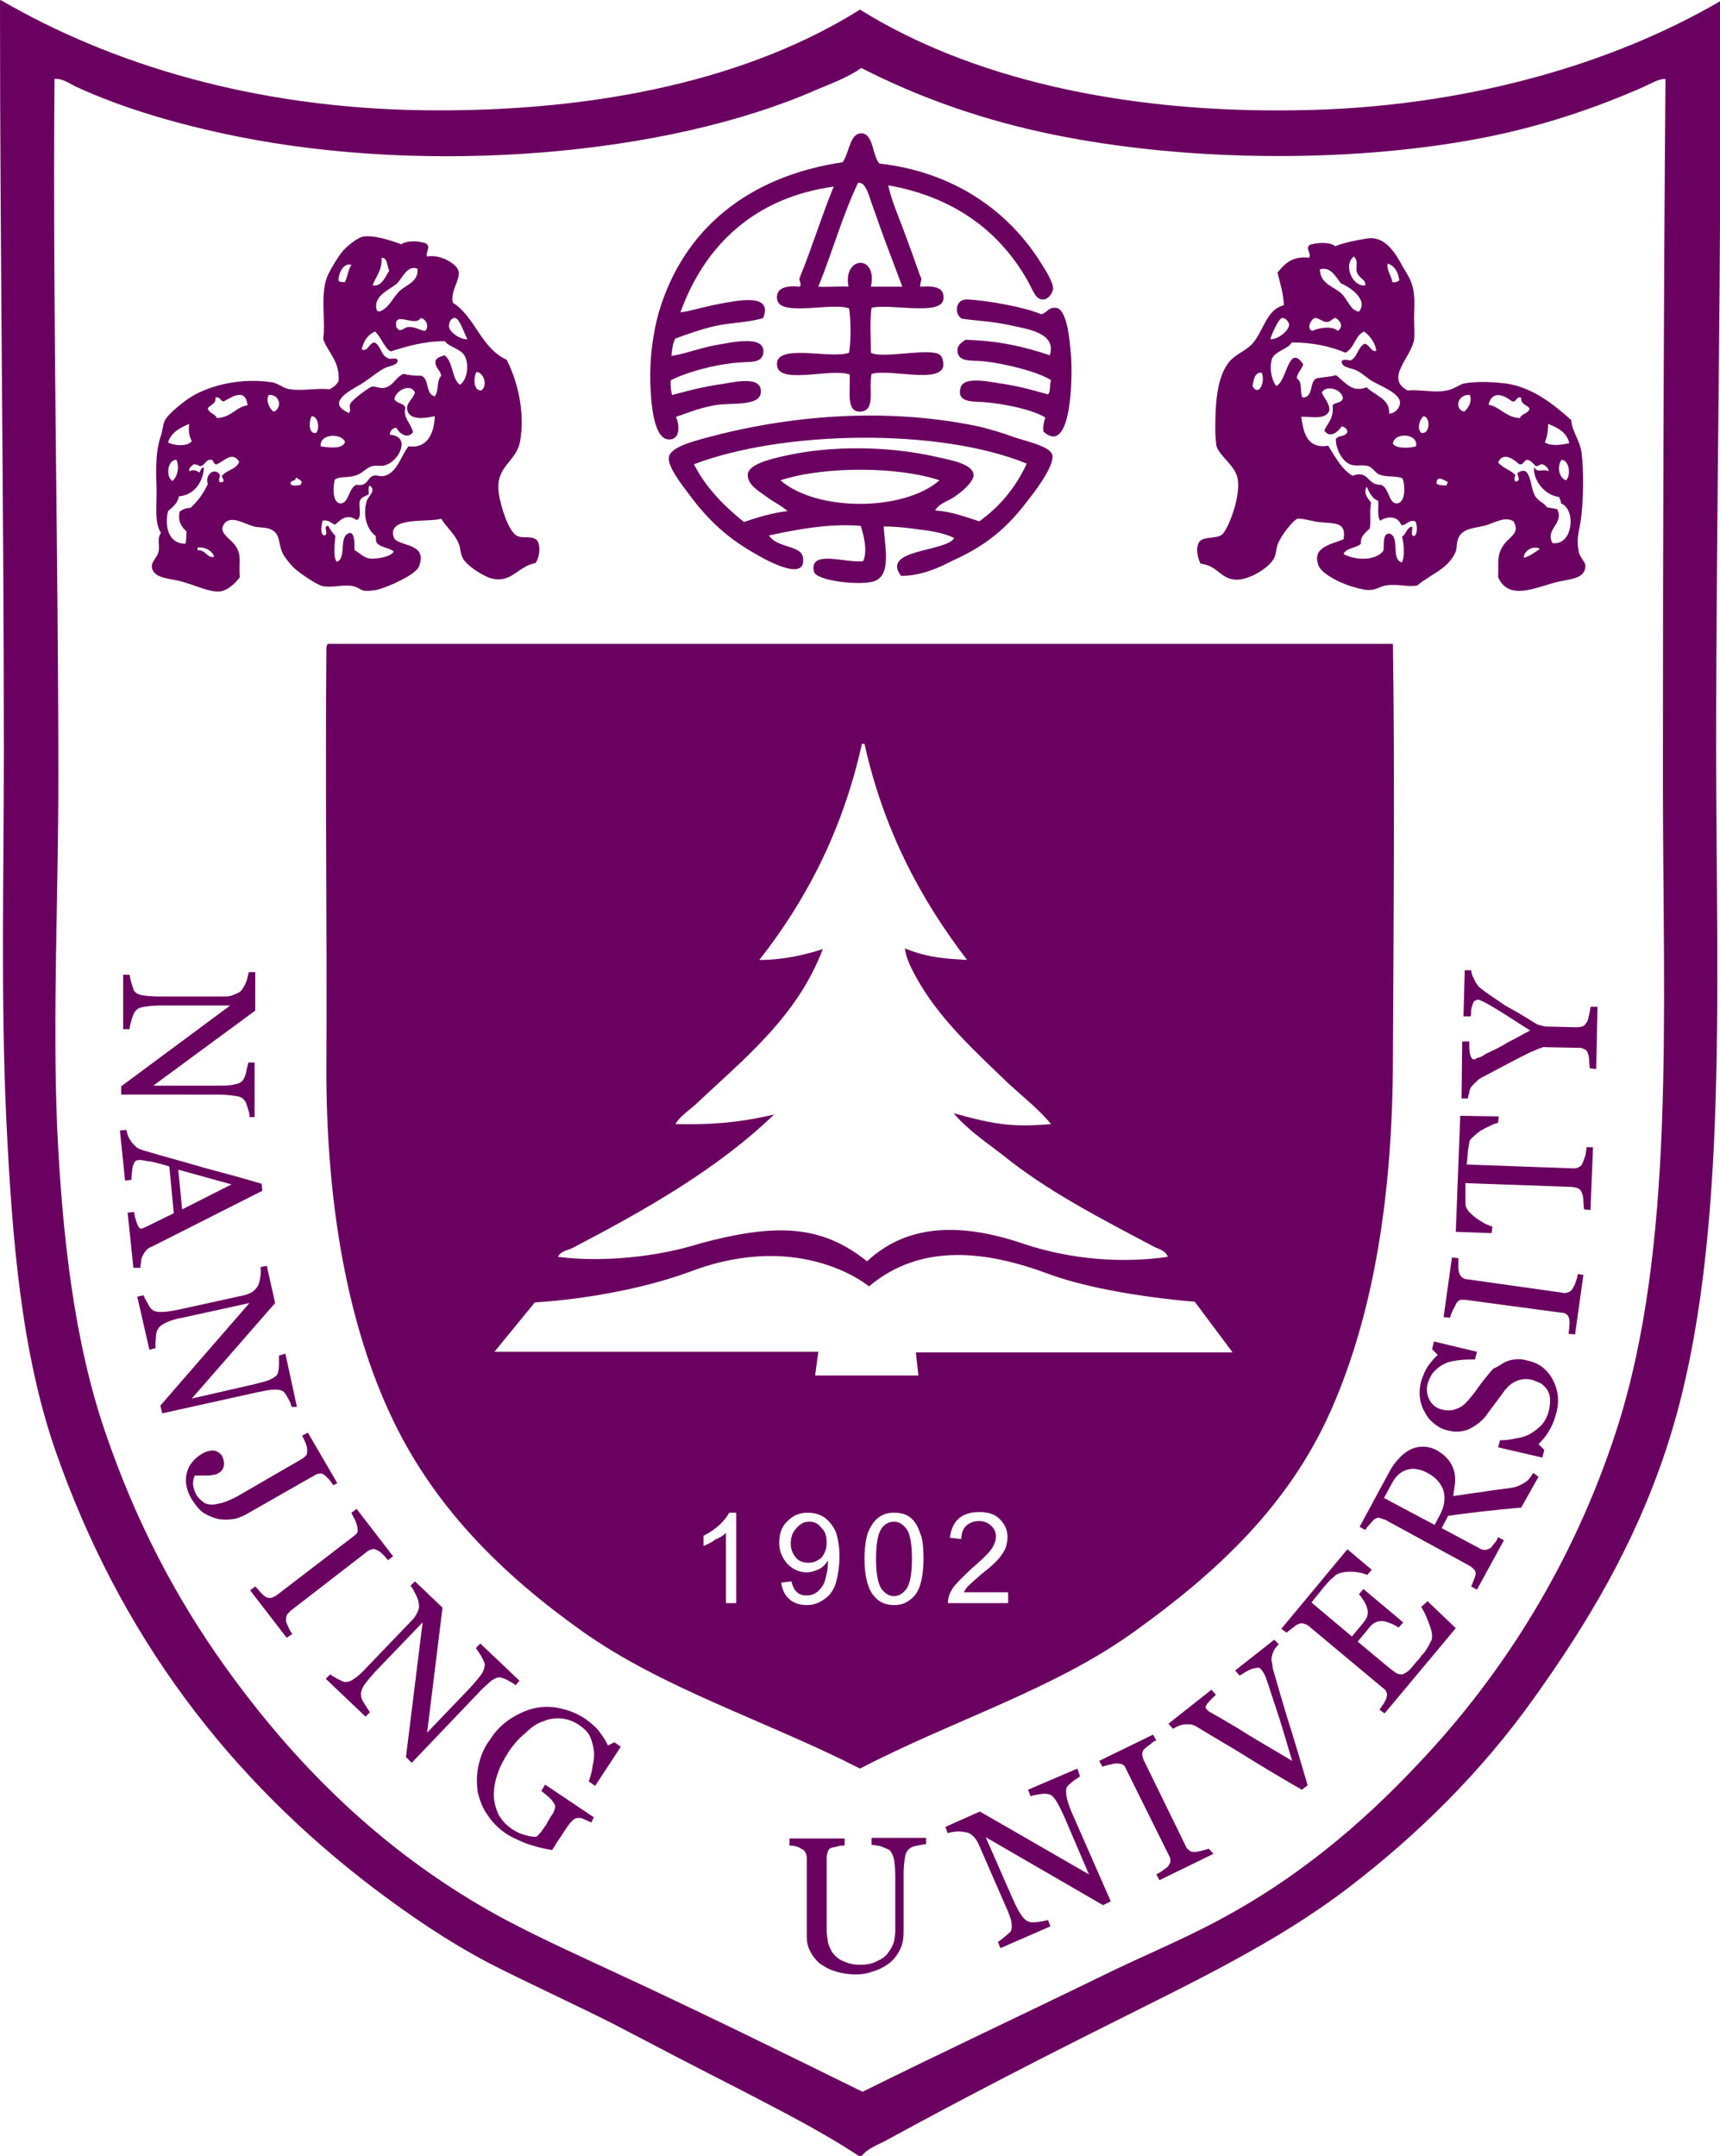 <svg xmlns="http://www.w3.org/2000/svg" version="1" x="0" y="0" width="268.2" height="336.2" viewBox="0 0 268.2 336.2" enable-background="new 0 0 268.223 336.246" xml:space="preserve"><path fill-rule="evenodd" clip-rule="evenodd" fill="#6A005F" d="M0.1 0C17.1 9.9 39.5 16.9 66.4 17.2c27.5 0.3 50.8-5.1 67.7-15.7 17 10.6 40.6 16.1 67.8 15.7 26.3-0.3 49.5-7.2 66.3-17 0.3 39.5-0.6 77.2-0.6 116.6 0 39.1 2.1 79.6-7.9 109.5 -4.9 14.7-12.2 26.9-20.5 38.5 -8.1 11.4-18.2 21.4-29.1 29.7 -11.3 8.6-24.3 14.7-37.6 21.4 -11.4 5.7-22.8 11.6-33.8 17.6 -1.5 0.9-3.4 1.4-4.5 2.9 -6-4-12.4-7.2-18.9-10.6 -6.5-3.3-13-6.7-19.5-10.1 -6.7-3.4-13.4-6.4-19.8-9.7 -6.4-3.4-12.1-7.3-17.8-11.6 -22.3-17-39.4-39-49.6-68.3 -5.2-15.1-6.7-32.4-7.6-51.2C0.1 156.2 0.6 136.5 0.6 117.3c0-39.1-0.6-77.5-0.6-116.9C0 0.2 0 0 0.1 0zM127.3 14c-23.4 10.3-60.3 13.3-90.2 7.3 -9.4-1.9-17.9-4.4-25.3-7.8 -1-0.5-2.1-1.3-3.3-1.2 -0.3 36.4 0.6 74.1 0.6 109.1 0 18.2-0.9 36.8-0.2 54.2 0.8 17.3 2.7 33.7 7.5 47.7 4.7 13.8 10.9 25.7 18.7 36.6 11.6 16.2 25.6 29.7 43.4 39.3 6 3.2 12.3 6 18.7 9 12.5 5.8 24.9 11.9 37.3 18 12.3-6.1 24.9-12 37.2-18 6.3-3.1 12.7-5.7 18.6-8.9 11.8-6.3 21.9-14.7 30.8-24.2 13.4-14.1 24.3-31.6 30.9-51.9 9.3-28.6 7.3-64.8 7.3-101.4 0-36.9 0.1-73.2 0.4-109.5 -1.1 0-2.2 0.7-3.3 1.2 -7.7 3.4-16 6.2-25.2 8 -21.7 4.2-48.4 3.6-68.8-0.9 -10.5-2.3-19.9-5.8-28.1-10C132.5 11.9 130 12.9 127.3 14zM137.1 25.5c11.5 1.3 20.2 7.3 25.4 15.8 0.7 1.1 1.8 2.9 1.7 3.8 -0.2 0.9-0.9 1.7-1.7 1.6 -1.1-0.1-1.5-1.6-2.3-3 -4.4-7.7-11.5-13-21.7-14.8 0.5 2.3 1.5 4.6 2.4 7 0.9 2.4 1.8 4.9 2.6 7.2 0.4 0.4-0.1 1 0 1.6 1.8-0.1 3.9-0.1 3.6 2 -0.4 2.6-8.3 0.6-11.2 1.3 -0.3 2-0.1 4.7-0.1 7 1.6 1 9.2-0.8 10.7 0.3 0.5 0.3 0.6 1.2 0.6 1.7 -0.4 2.9-8.1 0.5-11.2 1.3 -0.5 2.4 0.7 5.7-1.7 5.9 -2.3 0.1-1.6-3-1.7-5.8 -2.9-1-10.7 1.5-11.3-1.2 -0.8-3.9 8.4-1.1 11.2-2.2 0.3-1.9 0.3-4.9 0-6.9 -2.6-1-10.6 1.3-11.2-1.3 -0.4-2 1.6-2.3 3.5-2.1 0.4-0.4-0.2-0.9 0-1.4 1.9-4.6 3.4-9.6 5.3-14.2 -12.3 1.7-20.1 9.1-23.9 19.6 1.3-0.1 3.4-0.8 6-1.3 2.8-0.5 8.5-1.8 6.9 2.2 -2.3 0.7-4.9 0.7-7.3 1.2 -2.3 0.5-4.5 1.3-6.4 2 -0.4 0.7-0.5 1.7-0.6 2.7 2.1-0.3 4.3-1.2 7-1.7 2-0.3 7.9-1.8 7.3 1.4 -0.3 1.4-2 1.2-3.3 1.3 -3.8 0.2-8.6 1.5-11.1 2.8 -0.1 0.5 0 1.7 0.2 2.3 2.3-0.6 4-1.1 7-1.6 1.9-0.2 6.3-1.5 6.8 0.6 0.6 3-4.6 2.1-7.2 2.6 -2.7 0.5-4.4 1.3-6 1.8 0.6 1.4 0.6 3.2-0.7 3.5 -2.9 0.6-3.2-6.1-3.3-8.9 -0.1-4.2 0.5-7.9 1.3-10.8 3.8-13 13.9-21.3 28.7-23.5 1.1-1.6 1.1-4.7 3.1-4.5C136.2 21.1 136 24.1 137.1 25.5zM136.1 32.2c-0.5-1.2-1-3.9-2.3-3.7 -2.4 5-4 10.8-6.2 16.2 1.2 0.1 3.5-0.1 4.7 0 -0.9-4.8 4.6-5.1 3.5 0 1.2 0 3.6 0 4.9 0C139.3 41 137.5 36.3 136.1 32.2zM66.5 38c0.7 0.6-0.2 1.4 0.1 2 2.1-0.4 4.7 1.2 4.9 2.3 0.3 1.4-1.3 3-0.9 4.9 3.5 2.2 4.4 7.1 8.4 8.9 1.7 3.3 2.9 8.2 2.1 12.7 -0.6 3.4-4 3.8-3.3 8.3 0.3 1.9 1.5 5.9 2.9 6.5 0.9 0.4 2.1-0.1 3 0.6 0.7 0.9 0.4 2.8-0.2 3.6 -2.8 0.5-3.8 3.4-7.2 2.3 -1.3-0.5-3.5-1.9-4.1-3 -0.4-0.7-0.4-1.7-0.7-2.4 -0.7-1.6-2-2.6-2.7-3.8 -2.1 0.6-8.5-0.4-7.4 2.9 0.5 1.5 5.5 0.7 3.9 4.6 -0.6 1.3-4.9 3.2-6.6 3.6 -0.6 0.1-1.6 0.2-2 0.1 -0.5-0.1-1-0.6-1.7-0.7 -1.4-0.3-3.2 0.3-4.7 0 -0.9-0.2-3.4-1.9-4.3-2.7 -0.6-0.5-1.8-2-2-2.6 -0.7-1.6-0.2-2.9-1.9-3.6 -0.7-0.3-1.7-0.2-2.5-0.4 -1.5-0.4-3.2-1.6-4.4-0.7 -1.6 1.7 0.9 2.5 1.7 4 0.8 1.4 0.3 2.5 0.5 4.6 -0.5 0.7-1.6 1.9-2.9 2.2 -1.7 0.3-4.1-1-6.5-1.6 -1.6-0.4-3.9-0.4-4.3-2 -0.2-1 0.8-1.6 1-2.5 0.3-1.1-0.3-2 0.4-3 -1.1-1.7-0.6-4.3-0.7-7.3 -0.1-3.3-0.1-5.5 0.7-7.9 0.3-0.9 0.3-1.8 0.6-2.3 0.4-1 3.4-3.4 4.6-4 2.7-1.5 7.2-2.7 12-2 1 0.1 1.9 1 2.9 1.1 1.8 0.3 4.3-0.2 6.2 0 0.6-0.3 1.1-0.7 1.4-1.3 0.2-3.1-1.6-4.3-2.4-6.5 0.4-3.1-0.5-6.7 0.6-9.7 0.3-0.8 1.7-3.2 2.5-4.1 0.7-0.8 2.2-2 3.1-2.2 1.6-0.3 4.4 0.6 6 1.2C63.3 37.5 65.3 37.5 66.5 38zM58.1 44.5c1.4 0.3 2-1.4 2.6-2.3 -0.4-0.7-0.2-2-1.2-2C59.6 42.2 58.6 43.1 58.1 44.5zM52.8 43.8c0.2 0.2 0.6 0.2 1 0.2 0.4-0.9 0.5-2 1-2.7C53.5 40.9 52.7 42.8 52.8 43.8zM61.8 44.3C60.5 45.3 58 46.3 58.8 48.5c0.1 0 0.3 0 0.3 0.1 1.6-0.5 2.1-2.2 3.3-3.3 1-0.9 2.9-1.4 2.7-3.4C63.4 41.3 62.8 43.4 61.8 44.3zM61.8 51c0 0.1 0.3 0.3 0.3 0.4 0.5 0.3 0.9-0.3 1.5-0.4 1.2-0.1 2 0.6 2.7 0.6 0.7-0.7 0.1-1.9-0.7-2C64.7 51.1 61.3 48.3 61.8 51zM71 49.6c-0.7-0.1-1 0.7-1 1.3 0.1 1 1.9 2.1 2.9 2C72.5 52.3 71.7 49.7 71 49.6zM58.5 51.7c-1.2 0.5-1.8 1.5-2.1 2.8 1 0.4 1.1-1 2-1.1 1 0.5 1 2 2 2.4 0.3 0.4 1.5-0.2 1.6 0.4 0 0.8-1.2 0.8-2 1.2 -0.9 0.4-2.4 1.7-3.7 2.5 -2.3 1.3-5.3 3-1.9 4.5 0.4-0.3 0-1 0.2-1.4 0.3-0.7 3.1-2.7 3.4-2.7 0.6-0.1 1.2 0.3 1.8 0.2 1.5-0.2 1.8-1.6 3.1-2.2 0.8 0.2 1.7 0.3 2.8 0.3 1.3 0.5 0.6 2.9 2.1 3.2 0.7-1 0.2-2.3 1-3.2 -0.1-0.9-1-1.2-0.9-2.3 0.2-0.6 0.9-0.7 1.4-0.9 1.4 1 1.1 3.6 2.4 4.6 1.2-0.7 1.5-3.3 0.7-4.6 -0.6-1-2.6-1.4-3-2.2 -3.3 0-5.9 0.8-8.5 1.6C59.9 54.2 59.5 52.7 58.5 51.7zM75 60.9c1.1-0.6 0.5-2.8-0.7-2.9C73.8 58.9 73.8 60.9 75 60.9zM61.5 62.2c0.3 0.8 1.5 0.6 1.7 1.4 -0.4 1.6 0.9 2.4 1.2 3.8 -0.9 1.2-2.2 0.1-2.6-0.7 -0.6 0.1-1 0.4-1 1.1 3.3 0.2 1.5 4-0.6 4.7 -0.6 0.3-1.5 0-2.2 0.2 -0.8 0.2-1.5 1.1-2.4 1.4 -1.4 0.5-2.6 0.1-3.4 0.7 -0.4 1.7-0.2 3.8 1 3.7 1.2-0.1 1.2-2.5 2.4-2.9 1.8 0.3 1.6-1.1 2.6-1.4 0.5-0.2 1.1 0.2 1.8 0 2-0.6 2.5-3.1 3.7-4.6 3.2 0.4 4-2.4 4.1-4.7 -1.8 0.4-4 0.6-4.3-1 -0.2-1.1 0.9-1.6 1.2-2.7C64 59.7 61.7 60.9 61.5 62.2zM34.9 62.6c-0.6 0-0.5-0.8-1.3-0.6 0.1 1.1-0.9 1.1-1.2 1.7 0.2 0.8 1.2 0.8 1.4 1.5 2.3-0.1 2.9-1.7 4.8-2C38.3 60.5 36.3 61.8 34.9 62.6zM41.9 61.6c-0.5 0.8 0.1 2.2 0.8 2.6C44.1 63.6 43.6 61.4 41.9 61.6zM49.3 67.5c0.6-0.7 0.3-2.6-0.7-2.6C48.2 65.5 48 67.8 49.3 67.5zM26.2 69c0.9 0.5 3 0.7 3.7-0.2 -0.5-1-0.5-1.8-0.4-2.7C28.1 66.7 26.7 67.4 26.2 69zM50 69.6c1.2 0.2 3.5 0.5 3.8-0.7C53.2 67.5 49.8 67.6 50 69.6zM33.8 72.4c-0.6 0.1-0.4-0.8-1-0.7 -0.8 0-0.8 0.9-1.6 1 -0.3-0.1-0.5-0.3-1-0.3 -0.3 0.3-0.8 0.5-0.7 1.1 0.7-0.3 1-0.2 1.6 0.2 0.2-0.3 0.2-0.8 0.7-0.8 -0.1 2.1-1.4 4.3-3.9 4.5 -0.2 1.1-1 1.7-1.7 2.3 -0.6 2.6 0.2 5.1 2.7 5.1 0.2-0.5 0.1-1.2 0.2-1.9 -0.7-0.7-1.4-1.4-1.1-3.1 0.4-0.3 0.9-0.6 1.7-0.6 1.1-1 2-2.2 2.7-3.7 -0.5-1.6 1.2-2.7 1.9-1.4 0 0.4-0.5 1.2 0.3 1.1 0.6-0.2 0-0.6 0-1 0.7-0.9 2.3-1 2.7-2.2C36.2 70.3 35 71.9 33.8 72.4zM26.9 75c0.8-0.7 1.1-2.2 0.6-3.3C26.1 71.7 25.8 74.4 26.9 75zM45.3 75.4c0.1 0.5 1.2 0.3 1.6 0.2 0-0.2 0.1-0.3 0.2-0.4 -0.2-0.3-0.6-0.6-1-0.7C46.2 75.1 45.3 74.8 45.3 75.4zM57.5 77.1c-0.6 0.3-1.1 0.4-1.4 1 -0.2 1 0.4 2.7-0.5 3 -1.4-1-2.4-0.2-3.3 0.7 -0.7-0.1-0.9-0.8-2-0.6 -0.1 0.5-0.5 2.2 0.3 2.3 0.8-0.2-0.4-1.5 0.6-1.5 0.3 0.7 0.7 1.1 1.1 1.6 -0.1 1.1-0.4 3.2 0.2 4 1.7-0.5 0.1-4.3 2.2-4.5 0.7 0.4 0.5 1.7 0.6 2.7 0.6 0.3 1.4 1.2 2.4 1.3 1.2 0.1 3.3-0.3 3.7-1.1 -0.7-0.6-2-0.6-2.6-1.3 -0.2-0.2-0.2-0.7-0.2-1.1 -1.4-1-2.1-3.3-1.4-5.5 0.2-0.7 1.6-1.7 0.4-2.4C57.4 76.1 57.5 76.7 57.5 77.1zM30.8 85.4c0 0.1 0 0.3 0 0.4 1.3-0.1 1.6 1.4 2.6 1C33.1 85.9 31.9 85.2 30.8 85.4zM236 81.3c-1.4-0.9-3.2 0.4-4.6 0.7 -1.7 0.4-3.3 0.4-4 1.9 -0.3 0.7-0.2 1.5-0.4 2.1 -1.2 2.8-3.9 3.5-6 5.3 -1.4 0.3-3.1-0.3-4.9 0 -1.2 0.2-1.7 1-3.6 0.6 -2.7-0.5-6.3-2.2-6.9-3.7 -1.1-2.9 2-3.3 3.9-4.1 0.5-2.9-1.6-2.4-4-2.7 -1.2-0.2-2.5-0.6-3.2-0.5 -0.6 0.2-2.4 2.4-3 3.8 -0.3 0.7-0.3 1.6-0.6 2.3 -0.9 1.7-4.1 3.5-6 3.4 -2.4-0.1-2.8-2.2-5.5-2.5 -0.6-1.2-0.8-2.9 0-3.6 0.7-0.6 2.5-0.3 3.3-0.9 1-0.7 3.2-6.4 2.4-9.1 -0.5-1.8-2.8-3.3-3.2-4.7 -0.1-0.5-0.2-1.7-0.2-2.5 0-3.5 0.1-8.2 2.2-10.7 0.9-1.1 2.4-1.6 3.5-2.7 1.9-2.1 2.2-5.4 5-6.1 -0.1-2-0.6-3.4-1-5.1 1.1-1.3 2.2-2.6 4.9-2.3 0.5-0.6-0.6-1.4 0.1-2 1.1-0.4 3.2-0.5 4 0.2 1.5-0.6 3.2-0.9 4.9-1.2 3-0.5 4.6 2.5 5.7 4.5 0.8 1.4 1.5 2.2 1.7 4.4 0.1 1 0 2.3 0 3.6 0 1.1 0.1 2.5 0 3.3 -0.5 2.8-4.6 6-1 7.9 1.9-0.2 4.1 0.4 6.1 0 1.1-0.2 2.1-1 2.7-1.1 2.2-0.4 4.8-0.2 6.5 0 4.2 0.6 7.5 3.3 10.2 5.7 0.1 1.7 1.3 3.1 1.6 5 0.4 3 0.3 7.7-0.1 10.6 -0.2 1.5-0.8 2.9-0.3 5 0.2 1 1.1 1.5 1 2.3 -0.1 1.9-2.5 1.9-4.6 2.4 -3.6 1-7.4 2.8-9-0.8 0.1-2.1-0.2-3.2 0.6-4.6C235.1 83.7 237.2 83.3 236 81.3zM212.9 44.5c0.1-0.9-1-1.1-1.3-2 -0.3-0.8 0.3-1.8-0.5-2.5C209.4 41.3 210.9 44.8 212.9 44.5zM217.1 44c0.5 0.1 0.9-0.1 1.1-0.3 -0.2-1.3-0.7-2.2-1.8-2.6C216.1 42 217 43 217.1 44zM205.8 42c0.1 2.4 2.2 2.6 3.5 3.9 1 1.1 1.3 2.5 2.6 2.7 1.5-1.8-1.3-3.8-2.8-4.4C208.3 43.2 207.5 41.5 205.8 42zM201 50.6c0-0.3-0.5-1.1-1.1-1 -0.6 0.1-1.8 3-1.8 3.3C199.2 53 201.1 51.5 201 50.6zM207 50.2c-0.7 0.1-1.4-0.7-2-0.6 -0.6 0.2-1.4 1.8-0.3 2 0.6-0.4 3-0.9 3.9 0 0.9-0.6 0.5-1.5-0.3-2C207.7 49.6 207.7 50.1 207 50.2zM212.7 51.7c-1.4 0.6-1.5 2.6-2.9 3.3 -2.4-1-5.1-1.6-8.4-1.6 -0.4 1-2.8 1.4-3.1 2.7 -0.4 1.4 0 3.2 0.7 4.1 1.7-0.7 1.9-6.8 4.2-3.4 -0.2 0.8-0.9 1.3-1 2.2 1 0.6 0.4 2 0.9 3 1.8 0 1-2.5 2.2-3 0.9-0.2 2.1-0.2 3-0.5 1.4 1 2.4 2.8 4.8 1.9 1.3 1.3 3.7 1.8 3.5 4.1 1.1 0 1.8-1.2 1.7-1.8 -0.1-1.4-3-2.5-4.4-3.3 -0.8-0.5-1.5-1.2-2.3-1.6 -1-0.5-2.3-0.4-2.4-1.4 0.1-0.5 1-0.2 1.4-0.2 1.1-0.5 1.1-2.1 2.2-2.6 0.7 0.1 1.1 1.4 1.8 1.1C214.5 53.6 213.6 52.3 212.7 51.7zM195.3 60.2c1 1.8 2.1-0.8 1.4-2.1C195.6 58.1 195.5 59.2 195.3 60.2zM206.1 61.2c0.4 1 1.2 1.6 1.2 2.8 -0.6 1.6-3 0.9-4.4 1 0.3 2 0.7 5.1 4.2 4.5 1.1 1.7 2 3.6 3.8 4.7 2.5-1 2.3 1.5 4.4 1.4 1.3 0.4 1.2 2.8 2.4 2.9 1.4 0.1 1.5-2.5 1-3.9 -1.2-0.5-2.3-0.1-3.6-0.6 -0.6-0.2-1.1-1.1-1.7-1.3 -1-0.3-2 0.1-2.9-0.3 -1.2-0.5-2.2-2.3-2.2-3.9 0.3-0.7 1.6-0.3 1.8-1.2 -0.1-0.5-0.4-0.7-0.9-0.8 -0.5 0.8-1.9 2-2.7 0.6 0.6-1.2 1.5-1.9 1.3-3.9 0.4-0.5 1.4-0.3 1.6-1.1C209.3 60.8 206.9 59.9 206.1 61.2zM232.1 63.1c1.9 0.4 2.7 2 4.9 2.1 0.2-0.7 1.4-0.7 1.5-1.5 -0.4-0.6-1.4-0.6-1.3-1.7 -0.9-0.2-0.6 0.7-1.4 0.6C234.5 61.6 232.7 60.8 232.1 63.1zM228.3 64.2c0.6-0.5 1.3-1.5 0.9-2.6C227.3 61.4 226.7 63.8 228.3 64.2zM222 64.9c-0.6 0.4-1.1 1.9-0.4 2.6C223 67.8 223.1 65.1 222 64.9zM240.9 69c0.9 0.6 2.6 0.4 3.8 0.1 -0.4-1.7-1.8-2.4-3.3-3C241.4 67 241.3 67.9 240.9 69zM217.2 69.2c0.5 0.8 2.6 0.7 3.6 0.4C221.2 67.5 217.3 67.4 217.2 69.2zM233.6 72.1c0.7 0.9 2 1.2 2.7 2 -0.1 0.3-0.3 0.7 0 1 0.9-0.1 0.4-0.7 0.3-1.3 2.2-1.6 1.9 2.2 2.8 3.6 0.6 0.9 1.4 1 1.8 1.7 0.5 0.1 1.1 0.2 1.6 0.3 1.2 2.2-2 3.2-0.7 5.3 3.2 0.4 3.7-5.3 1.3-6.2 0-0.5-0.2-0.7-0.3-1 -2.4-0.3-4.1-2.8-3.9-4.7 0.5 1.1 1.4 0.2 2.3 0.7 -0.1-0.6-0.5-0.9-1-1.1 -0.4 0-0.6 0.3-1 0.3 -0.4-0.3-0.6-0.8-1.3-1 -0.6 0-0.5 0.8-1.3 0.7C236 71.6 234.4 70.4 233.6 72.1zM244.2 74.9c0.8-0.8 0.5-3.1-0.7-3.2C242.8 72.6 243 74.5 244.2 74.9zM224 75.4c0.3 0.3 0.9 0.3 1.6 0.3 0-0.2 0-0.3 0.2-0.5C225.2 74.9 224 74 224 75.4zM213.8 78.4c-0.3 1.4 0 2.5-0.2 4 -0.7 0.7-1.5 1.2-1.4 2.4 -0.7 0.7-2.3 0.6-2.7 1.6 1.8 1 5 1.1 6.2-0.5 0.2-1-0.2-2.6 0.9-2.7 1.8 0.4 0.2 4.1 2 4.5 0.5-0.9 0.3-3.2 0-4 0.7-0.4 0.7-1.4 1.6-1.6 0.1 0.5-0.3 1.5 0.3 1.5 0.6-0.3 0.5-1.8 0.2-2.3 -1.2-0.3-1.2 0.6-2.2 0.6 -0.5-1.4-2-1.5-3.3-0.7 -0.5-0.9-0.2-1.8-0.3-3.1 -1.1-0.4-1.4-1.5-1.8-2.2C212.5 77 213.4 77.8 213.8 78.4zM237.6 87c1-0.3 1.8-0.9 2.5-1.4C239.2 85 237.6 85.8 237.6 87zM162.3 49c0.9-0.1 1.1-1.1 2.3-1 1.8 0.1 2.2 5 2.4 7.4 0.3 4.3-0.1 15.7-4.3 11.9 -0.1-0.9 0.1-1.6 0.3-2.2 -2-1.2-6.1-2.1-9.6-2.4 -1.8-0.1-4.3 0.1-3.6-2.3 0.6-1.9 5.1-0.7 6.9-0.5 2.9 0.5 4.5 1 6.7 1.6 0.5-0.4 0.2-1.5 0.5-2.2 -1.7-1.2-7.3-2.7-11-3 -1.8-0.1-3.6 0.1-3.6-1.7 0-0.8 0.6-1.1 1.2-1.6 5.2 0.1 9.3 1.1 13.2 2.4 1.1-3.6-3.7-4.1-6.3-4.7 -2.7-0.6-5.4-0.7-7.4-1 -1.2-0.6-1.1-3 0.7-3C153.9 46.8 160.2 48 162.3 49zM140.5 89.8c-3.2-4.2 7-3.7 8.3-5.9 -1.4-0.7-3.4-1.1-5.3-1.3 -1.9-0.3-3.9-0.5-5.7-0.5 0.1 2.9 1.4 7.8-1.7 8.6 -2.2 0.6-8.9-0.1-9.2-1.6 -0.7-3.5 5.1-1.2 7.7-1.6 0.7-1.5 0.1-4.1-0.4-5.5 -5.1-0.4-10.1 0.6-14.3 1.5 1.3 2 5 1.5 5.3 3.4 0.7 4.3-6.7-0.1-7.7-0.7 -4-2.3-7-5-9.9-8.9 -1.1-1.5-3.5-4.4-3.3-6 0.2-1.5 3.5-2.4 5.7-3 12.9-3.5 27.8-4.8 42.1-1.9 1.9 0.4 4.2 1.1 6.4 1.9 1.9 0.6 5.4 1.4 5.6 2.7 0.3 1.8-3 6-3.8 7 -3.3 4.4-6.6 7.1-11.7 9.4C146.3 88.6 143.6 89.8 140.5 89.8zM108.2 72.4c1.9 3.7 4.7 6.5 7.8 9 2.1-0.7 4.3-1.4 6.8-1.7 -1-0.9-2.2-1.4-3.5-2.4 -1-0.7-2.8-1.8-2.7-3.3 0.1-1.6 3.5-2.4 5.7-2.9 7.5-1.7 16.4-1.5 23.5 0.1 2.2 0.5 6 1.1 6 2.9 0 1-1.7 2.5-2.6 3.1 -1.2 1-2.6 1.1-3.4 2.4 2.7 0.2 4.7 1 6.9 1.7 3.2-2.3 5.7-5.3 7.4-9C146.5 66.7 122.1 67.1 108.2 72.4zM121.7 74.9c5.6 4.9 19.2 4.9 24.8 0C139.9 72.7 128.4 72.7 121.7 74.9zM38.9 174c0-0.3-0.1-0.7-0.3-1.3 -0.2-0.6-0.3-1-0.5-1.1 -0.2-0.4-0.7-0.6-1.4-0.7 -0.7-0.1-1.5-0.2-2.6-0.2H18.9v-1.3l17-12.6H25.2c-1.2 0-2.1 0.1-2.7 0.2 -0.7 0.1-1.1 0.3-1.4 0.7 -0.2 0.2-0.4 0.7-0.6 1.4 -0.2 0.7-0.3 1.1-0.3 1.4h-1v-8.5h1c0.1 0.3 0.1 0.7 0.3 1.3 0.2 0.6 0.3 1 0.4 1.2 0.3 0.4 0.7 0.6 1.2 0.7 0.6 0.1 1.5 0.2 2.9 0.2h10.2c0.4 0 0.9-0.1 1.3-0.3 0.5-0.2 0.8-0.3 1.1-0.6 0.3-0.4 0.6-0.9 0.8-1.4 0.2-0.6 0.3-1.1 0.4-1.5h1v6l-15.9 11.7h9.9c1.2 0 2.2 0 2.8-0.2 0.7-0.1 1.1-0.4 1.3-0.7 0.2-0.3 0.4-0.7 0.5-1.3s0.3-1.1 0.3-1.4h1v8.5H38.9zM20.8 197.7l-0.9-8.6 1-0.1c0.1 0.7 0.3 1.4 0.5 1.9 0.2 0.5 0.4 0.7 0.6 0.7 0.1 0 0.2 0 0.3-0.1 0.1 0 0.2-0.1 0.3-0.1l4.5-2.2 -0.7-7.3c-0.7-0.2-1.3-0.4-1.8-0.5 -0.5-0.1-1-0.3-1.4-0.3 -0.5-0.1-0.8-0.1-1.1-0.2 -0.3 0-0.5 0-0.6 0 -0.4 0.1-0.6 0.3-0.8 1 -0.1 0.6-0.2 1.3-0.2 2.1l-1 0.1 -0.8-7.8 1-0.1c0.1 0.2 0.1 0.6 0.3 1 0.1 0.3 0.3 0.6 0.5 0.9 0.3 0.4 0.6 0.6 0.9 0.9 0.3 0.2 0.7 0.3 1.3 0.5 2.7 0.8 5.7 1.6 9.1 2.6 3.4 0.9 6.3 1.7 9 2.5l0.1 1.1 -17.2 8.7c-0.3 0.1-0.7 0.3-0.9 0.6 -0.2 0.2-0.4 0.5-0.6 0.9 -0.1 0.2-0.2 0.5-0.2 0.9 -0.1 0.4-0.1 0.7-0.1 0.9L20.8 197.7zM28.4 188.6l7.7-3.9 -8.3-2.3L28.4 188.6zM45.5 219.4c-0.1-0.2-0.2-0.7-0.5-1.2 -0.3-0.5-0.5-0.9-0.7-1.1 -0.3-0.3-0.8-0.4-1.5-0.4 -0.7 0-1.6 0.2-2.6 0.4l-14.9 3.3 -0.3-1.2 13.9-16 -10.5 2.3c-1.2 0.2-2 0.5-2.6 0.8 -0.6 0.3-1 0.6-1.2 1 -0.2 0.3-0.3 0.8-0.3 1.5 -0.1 0.8-0.1 1.2 0 1.4l-1 0.3 -1.9-8.3 1-0.2c0.1 0.3 0.3 0.7 0.6 1.2 0.3 0.6 0.5 0.9 0.7 1 0.3 0.3 0.8 0.4 1.4 0.4 0.6 0 1.5-0.1 2.9-0.4l10-2.2c0.5-0.1 0.9-0.3 1.3-0.5 0.4-0.3 0.7-0.6 0.8-0.8 0.3-0.4 0.4-1 0.5-1.6 0.1-0.7 0.1-1.2 0-1.5l1-0.2 1.3 5.8 -13 14.9 9.6-2.2c1.2-0.3 2.1-0.5 2.7-0.8 0.6-0.3 1-0.6 1.1-0.9 0.1-0.3 0.2-0.8 0.2-1.4 0-0.6 0-1.1 0-1.4l1-0.3 1.8 8.3L45.5 219.4zM52 231.6c-0.2-0.2-0.4-0.5-0.6-0.8 -0.3-0.3-0.5-0.5-0.7-0.7 -0.3-0.2-0.6-0.4-0.8-0.3 -0.3 0-0.6 0.1-0.9 0.3l-10.7 6.1c-0.6 0.3-1.2 0.6-2 0.7 -0.7 0.1-1.5 0.1-2.2 0 -0.8-0.2-1.6-0.5-2.4-1 -0.7-0.5-1.3-1.3-1.8-2.1 -0.8-1.3-1.1-2.7-0.8-4 0.3-1.3 1.1-2.3 2.4-3.1 0.5-0.3 1.1-0.5 1.8-0.5 0.6 0.1 1.1 0.4 1.4 1 0.2 0.5 0.3 1 0.2 1.4 -0.1 0.5-0.4 0.9-0.8 1.1 -0.3 0.2-0.6 0.3-0.9 0.3 -0.3 0.1-0.6 0.1-0.9 0.1 -0.3 0-0.6 0-1 0 -0.3 0-0.7 0-0.9 0 -0.2 0.3-0.3 0.7-0.3 1.3 0 0.5 0.2 1 0.5 1.7 0.4 0.6 0.9 1 1.3 1.3 0.5 0.2 1.1 0.3 1.6 0.2 0.5-0.1 1.2-0.2 1.9-0.5 0.7-0.3 1.4-0.6 2.2-1.1l9.5-5.5c0.3-0.2 0.5-0.4 0.6-0.5 0.2-0.2 0.2-0.5 0.2-0.9 0-0.3-0.1-0.7-0.3-1.2 -0.2-0.4-0.3-0.7-0.5-1l0.9-0.5 4.6 7.9L52 231.6zM44.7 255.4l-5.7-7.4 0.8-0.6c0.2 0.2 0.5 0.5 0.8 0.9 0.3 0.3 0.6 0.6 0.8 0.7 0.3 0.2 0.6 0.2 0.8 0.2 0.3-0.1 0.6-0.2 0.9-0.4l12-9.2c0.3-0.2 0.5-0.4 0.6-0.6 0.1-0.2 0.1-0.5 0-1 -0.1-0.3-0.2-0.7-0.4-1.1 -0.2-0.4-0.4-0.7-0.5-1l0.8-0.6 5.7 7.4 -0.8 0.6c-0.2-0.2-0.4-0.5-0.7-0.8 -0.3-0.3-0.6-0.6-0.9-0.7 -0.3-0.2-0.6-0.3-0.9-0.2 -0.3 0.1-0.6 0.2-0.8 0.4l-11.9 9.2c-0.2 0.2-0.4 0.4-0.6 0.7 -0.1 0.3-0.1 0.6-0.1 1 0.1 0.2 0.2 0.5 0.4 0.9 0.2 0.5 0.4 0.8 0.6 1L44.7 255.4zM80.4 262.8c-0.2-0.2-0.6-0.4-1.1-0.7 -0.5-0.3-0.9-0.4-1.2-0.5 -0.4-0.1-0.9 0.1-1.5 0.5 -0.5 0.5-1.2 1-1.9 1.8l-10.5 11 -0.9-0.9 2.6-21 -7.4 7.7c-0.8 0.9-1.4 1.6-1.8 2.2 -0.3 0.6-0.5 1.1-0.4 1.5 0 0.4 0.2 0.8 0.6 1.4 0.4 0.6 0.6 1 0.8 1.2l-0.7 0.7 -6.2-5.9 0.7-0.7c0.2 0.2 0.6 0.4 1.1 0.7 0.6 0.3 1 0.5 1.2 0.5 0.5 0 0.9-0.1 1.4-0.5 0.5-0.3 1.2-0.9 2.1-1.9l7.1-7.4c0.3-0.3 0.5-0.7 0.7-1.1 0.2-0.4 0.3-0.8 0.2-1.2 0-0.5-0.2-1-0.5-1.6 -0.3-0.6-0.5-1-0.8-1.3l0.7-0.7 4.3 4.1 -2.4 19.5 6.8-7.1c0.8-0.9 1.4-1.6 1.8-2.2 0.3-0.6 0.4-1.1 0.4-1.4 -0.1-0.3-0.3-0.8-0.6-1.3 -0.3-0.5-0.6-0.9-0.8-1.2l0.7-0.7 6.1 5.8L80.4 262.8zM92.2 284.2c-0.2-0.1-0.5-0.2-0.9-0.4 -0.4-0.2-0.7-0.3-0.9-0.3 -0.4 0-0.6 0-0.9 0.2 -0.2 0.1-0.4 0.4-0.7 0.7l-0.9 1.3c-0.6 1-1.1 1.6-1.3 2 -0.2 0.4-0.4 0.6-0.5 0.8 -1.4-0.2-2.8-0.6-4-1 -1.2-0.5-2.4-1-3.4-1.7 -1.1-0.8-2-1.7-2.7-2.8 -0.8-1.1-1.2-2.3-1.5-3.5 -0.2-1.4-0.2-2.7 0.1-4.1 0.3-1.4 0.8-2.8 1.8-4.1 0.8-1.3 1.9-2.4 3.1-3.2 1.2-0.8 2.5-1.4 3.8-1.7 1.3-0.3 2.7-0.3 4 0 1.4 0.3 2.7 0.8 3.9 1.6 1 0.7 1.8 1.4 2.3 2.1 0.5 0.7 1 1.4 1.3 2.1l1-0.5 1 0.7 -4 6.1 -1-0.7c0.3-0.8 0.5-1.5 0.6-2.4 0.2-0.8 0.3-1.6 0.2-2.4 -0.1-0.8-0.3-1.5-0.6-2.2 -0.3-0.7-1-1.3-1.7-1.8 -0.9-0.6-1.8-0.9-2.7-1 -0.9-0.1-1.9 0-2.8 0.4 -1 0.3-1.9 0.9-2.8 1.8 -1 0.8-1.9 1.8-2.7 3 -0.7 1.1-1.3 2.2-1.7 3.4 -0.4 1.1-0.6 2.3-0.6 3.3 0 1 0.3 2.1 0.7 3 0.5 0.9 1.2 1.7 2.1 2.3 0.7 0.5 1.4 0.8 2.2 1 0.7 0.2 1.3 0.3 1.7 0.2 0.4-0.4 0.7-0.7 1-1.2 0.3-0.4 0.6-0.8 0.7-1.1l0.6-1c0.3-0.3 0.4-0.7 0.5-1 0.1-0.3 0.1-0.7-0.2-1 -0.2-0.3-0.5-0.7-0.9-1 -0.5-0.4-0.8-0.7-1-0.8l0.6-1 7.6 5.1L92.2 284.2zM144.3 287.6c-0.3 0-0.6 0.1-1.2 0.2 -0.5 0.1-1 0.2-1.3 0.5 -0.3 0.2-0.6 0.7-0.7 1.4 -0.1 0.7-0.2 1.5-0.2 2.6v9c0 1.1-0.2 2.1-0.7 3 -0.5 0.9-1.1 1.6-1.9 2.1 -0.7 0.5-1.6 0.9-2.4 1.1 -0.8 0.3-1.6 0.4-2.4 0.4 -1.2 0-2.4-0.2-3.3-0.5 -1-0.3-1.8-0.8-2.5-1.3 -0.6-0.6-1.1-1.2-1.4-1.9 -0.4-0.7-0.5-1.5-0.5-2.2v-12.2c0-0.4-0.1-0.7-0.2-0.9 -0.1-0.2-0.3-0.5-0.7-0.6 -0.2-0.2-0.5-0.3-0.9-0.4 -0.4-0.1-0.7-0.1-0.9-0.1v-1.1h8.6v1.1c-0.3 0-0.6 0-1 0.1 -0.4 0.1-0.7 0.2-0.9 0.2 -0.4 0.1-0.6 0.3-0.7 0.6 -0.1 0.3-0.2 0.6-0.2 1v11.4c0 0.5 0.1 1.1 0.2 1.7 0.1 0.6 0.4 1.2 0.7 1.7 0.4 0.5 0.9 1 1.6 1.3 0.7 0.3 1.5 0.6 2.7 0.6 1.1 0 2-0.2 2.7-0.6 0.7-0.3 1.3-0.7 1.7-1.3 0.4-0.5 0.7-1.1 0.9-1.7 0.1-0.6 0.2-1.1 0.2-1.7v-8.5c0-1.1-0.1-2-0.2-2.7 -0.2-0.7-0.4-1.1-0.7-1.4 -0.4-0.2-0.9-0.4-1.4-0.6 -0.6-0.1-1.1-0.2-1.4-0.2v-1.1h8.5V287.6zM168.4 277c-0.2 0.2-0.6 0.4-1 0.7 -0.5 0.4-0.8 0.7-1 0.9 -0.2 0.3-0.2 0.9-0.1 1.5 0.1 0.7 0.4 1.5 0.8 2.5l6.1 13.9 -1.2 0.6 -18.3-10.6 4.3 9.8c0.5 1.1 0.9 1.9 1.3 2.4 0.4 0.6 0.8 0.9 1.2 1 0.3 0.1 0.8 0.1 1.5 0 0.7-0.1 1.2-0.2 1.4-0.3l0.4 1 -7.8 3.4 -0.4-1c0.3-0.1 0.6-0.4 1.1-0.8 0.5-0.4 0.8-0.7 0.9-0.8 0.2-0.4 0.2-0.9 0.1-1.5 -0.1-0.6-0.4-1.4-1-2.7l-4.1-9.4c-0.2-0.4-0.4-0.8-0.7-1.1 -0.3-0.3-0.6-0.6-1-0.7 -0.4-0.1-1-0.2-1.6-0.2 -0.7 0.1-1.2 0.1-1.5 0.3l-0.4-1 5.4-2.4 17 9.8 -3.9-9.1c-0.5-1.1-0.9-1.9-1.3-2.5 -0.4-0.6-0.8-0.9-1.1-0.9 -0.3-0.1-0.8-0.1-1.4 0 -0.6 0.1-1.1 0.2-1.4 0.3l-0.4-1 7.7-3.3L168.4 277zM189.2 289.1l-8.4 4.1 -0.5-0.9c0.2-0.1 0.6-0.3 1-0.6 0.4-0.3 0.7-0.5 0.8-0.6 0.2-0.3 0.4-0.6 0.4-0.8 0-0.3 0-0.6-0.2-0.9l-6.7-13.5c-0.1-0.3-0.3-0.6-0.5-0.7 -0.2-0.1-0.5-0.2-1-0.2 -0.3 0-0.7 0.1-1.1 0.2 -0.5 0.1-0.8 0.2-1.1 0.3l-0.5-0.9 8.4-4.1 0.5 0.9c-0.3 0.1-0.6 0.3-0.9 0.6 -0.3 0.2-0.7 0.5-0.9 0.7 -0.3 0.2-0.4 0.6-0.4 0.9 0 0.2 0.1 0.5 0.2 0.8l6.6 13.5c0.1 0.3 0.3 0.5 0.6 0.7 0.2 0.2 0.5 0.2 0.9 0.2 0.2 0 0.6-0.1 1-0.2 0.4-0.1 0.8-0.2 1.1-0.3L189.2 289.1zM199.4 256.4c-0.2 0.2-0.4 0.5-0.6 0.7 -0.2 0.3-0.3 0.6-0.4 0.9 -0.1 0.4-0.2 0.7-0.1 1.1 0.1 0.3 0.1 0.8 0.2 1.2 0.5 1.7 1.2 4.2 2.2 7.5 1.1 3.4 2.1 6.9 3.2 10.6l-0.9 0.7c-3.5-2-6.8-4-10-6 -3.2-1.9-5.4-3.2-6.5-3.9 -0.3-0.1-0.6-0.3-0.9-0.3 -0.3 0-0.6 0-1 0 -0.3 0.1-0.6 0.1-0.9 0.3 -0.3 0.1-0.6 0.3-0.8 0.4l-0.7-0.8 6.7-5.3 0.7 0.8c-0.6 0.5-1 1-1.3 1.3 -0.3 0.4-0.4 0.7-0.2 0.9 0.1 0.1 0.2 0.2 0.3 0.3 0.1 0.1 0.2 0.2 0.3 0.2 0.9 0.5 2.3 1.3 4.3 2.5 2 1.3 4.8 2.9 8.5 5.1 -0.6-1.9-1.2-4.1-2-6.6 -0.8-2.5-1.4-4.2-1.7-5.2 -0.3-0.9-0.5-1.5-0.7-1.8 -0.2-0.3-0.3-0.6-0.5-0.7 -0.1-0.2-0.4-0.3-0.6-0.2 -0.3 0-0.5 0.1-0.9 0.2 -0.3 0.1-0.6 0.3-1 0.5 -0.3 0.2-0.5 0.3-0.8 0.5l-0.7-0.8 6.1-4.8L199.4 256.4zM222.6 249.7l4.4 4.2 -11.1 13.3 -0.8-0.6c0.2-0.2 0.4-0.6 0.7-1 0.2-0.4 0.4-0.7 0.4-0.9 0.1-0.3 0.1-0.6 0-0.8 -0.1-0.3-0.3-0.5-0.6-0.7l-11.5-9.6c-0.2-0.2-0.5-0.3-0.8-0.4 -0.2-0.1-0.5-0.1-0.9 0.1 -0.3 0.1-0.5 0.3-0.9 0.6 -0.4 0.3-0.6 0.5-0.9 0.7l-0.8-0.6 10.3-12.4 3.8 3.2 -0.7 0.8c-0.7-0.3-1.6-0.5-2.6-0.5 -1.1 0-1.8 0.2-2.3 0.5 -0.2 0.2-0.5 0.5-0.8 0.7 -0.3 0.3-0.6 0.7-1 1.1l-2 2.5 6.3 5.3 1.5-1.8c0.5-0.6 0.8-1 0.9-1.4 0.1-0.4 0.1-0.8 0-1.1 -0.1-0.4-0.2-0.7-0.5-1.2 -0.3-0.4-0.5-0.8-0.8-1.1l0.7-0.8 6.2 5.2 -0.7 0.8c-0.4-0.2-0.8-0.5-1.4-0.7 -0.5-0.2-0.9-0.3-1.2-0.3 -0.5 0-0.9 0.1-1.2 0.3 -0.4 0.2-0.7 0.6-1.1 1.1l-1.5 1.8 4.8 4c0.5 0.4 0.9 0.7 1.2 0.9 0.3 0.2 0.7 0.2 1 0.2 0.3-0.1 0.6-0.3 1-0.6 0.3-0.3 0.7-0.8 1.2-1.4 0.2-0.2 0.5-0.5 0.8-1 0.4-0.3 0.6-0.7 0.8-1 0.2-0.3 0.4-0.7 0.6-1.1 0.2-0.3 0.2-0.6 0.2-0.9 0-0.7-0.3-1.5-0.7-2.5 -0.4-1-0.7-1.6-1-2L222.6 249.7zM239.9 230.3l-2.7 4.8c-2.3 0.2-4.3 0.4-6 0.6 -1.7 0.2-3.5 0.4-5.4 0.7l-1 1.9 5.8 3.1c0.3 0.2 0.6 0.3 0.9 0.3 0.3 0 0.6-0.1 0.9-0.3 0.2-0.1 0.3-0.4 0.6-0.7 0.3-0.3 0.5-0.7 0.6-1l0.9 0.5 -4.2 7.7 -0.9-0.5c0.1-0.2 0.2-0.5 0.4-1 0.2-0.4 0.2-0.7 0.3-0.8 0-0.3 0-0.6-0.2-0.8 -0.2-0.2-0.4-0.4-0.7-0.6l-13.2-7.2c-0.3-0.1-0.6-0.2-0.9-0.3 -0.3-0.1-0.6 0.1-0.9 0.3 -0.2 0.2-0.4 0.5-0.7 0.8 -0.3 0.3-0.5 0.6-0.6 0.8l-0.9-0.5 4.6-8.5c0.4-0.8 0.9-1.5 1.4-2 0.5-0.6 1.1-1.1 1.8-1.5 0.6-0.3 1.3-0.5 2.1-0.5 0.7 0 1.5 0.2 2.2 0.6 0.7 0.4 1.3 0.9 1.7 1.4 0.4 0.5 0.7 1 0.9 1.7 0.2 0.6 0.2 1.2 0.2 1.9 -0.1 0.6-0.2 1.4-0.3 2.1 1.7-0.2 3.1-0.5 4.3-0.6 1.1-0.2 2.5-0.4 4.2-0.6 0.7-0.1 1.3-0.2 1.7-0.4 0.5-0.2 0.8-0.4 1.1-0.6 0.3-0.2 0.5-0.4 0.7-0.7 0.2-0.3 0.4-0.6 0.5-0.7L239.9 230.3zM222.6 229.7c-1.1-0.6-2.2-0.8-3.2-0.5 -1 0.3-1.8 1-2.4 2.2l-1.2 2.2 7.9 4.2 0.9-1.7c0.6-1.2 0.8-2.4 0.5-3.6C224.7 231.3 223.9 230.4 222.6 229.7zM234.5 212.5c0.6-0.3 1.2-0.5 1.8-0.5 0.6-0.1 1.3 0 2 0.2 1.8 0.4 3.1 1.5 3.9 3.1 0.8 1.6 1 3.4 0.4 5.3 -0.2 0.8-0.6 1.8-1.1 2.6 -0.5 0.9-1.1 1.5-1.6 2l0.9 0.9 -0.3 1.2 -6.9-1.6 0.3-1.1c0.9 0 1.7-0.1 2.5-0.3 0.8-0.1 1.5-0.3 2.2-0.7 0.7-0.4 1.3-0.9 1.8-1.4 0.5-0.6 0.9-1.3 1.1-2.2 0.2-0.6 0.2-1.3 0.2-1.8 0-0.6-0.2-1-0.4-1.4 -0.2-0.4-0.6-0.7-0.9-1 -0.4-0.2-0.9-0.4-1.4-0.6 -0.8-0.2-1.6-0.2-2.4 0.1 -0.8 0.3-1.5 0.9-2.1 1.7 -0.4 0.6-0.9 1.2-1.4 1.9 -0.5 0.7-1 1.3-1.4 1.9 -0.8 1-1.7 1.6-2.7 2.1 -1 0.4-2.2 0.5-3.5 0.1 -0.8-0.2-1.4-0.6-2-1.1 -0.6-0.5-1-1-1.4-1.8 -0.4-0.7-0.6-1.4-0.7-2.2 -0.1-0.9 0-1.7 0.2-2.5 0.3-0.9 0.6-1.7 1.1-2.4 0.5-0.7 1-1.3 1.5-1.7l-0.9-0.9 0.3-1.2 6.7 1.6 -0.3 1.2c-0.8 0-1.6 0-2.4 0.1 -0.8 0.1-1.5 0.2-2.2 0.5 -0.7 0.3-1.2 0.7-1.7 1.2 -0.5 0.5-0.8 1.1-1.1 2 -0.2 0.9-0.1 1.8 0.3 2.5 0.4 0.8 1.1 1.3 1.9 1.5 0.9 0.2 1.6 0.2 2.3-0.1 0.7-0.2 1.3-0.7 1.9-1.4 0.5-0.6 1-1.2 1.4-1.8 0.4-0.6 0.9-1.2 1.3-1.7 0.4-0.5 0.8-1 1.2-1.4C233.5 213.2 234 212.8 234.5 212.5zM246.9 198.8l-1.3 9.3 -1-0.1c0-0.3 0.1-0.7 0.1-1.2 0.1-0.5 0-0.8 0-1.1 -0.1-0.3-0.2-0.6-0.4-0.7 -0.2-0.2-0.5-0.3-0.9-0.3l-14.9-2c-0.3 0-0.6 0-0.8 0 -0.2 0.1-0.5 0.3-0.7 0.7 -0.1 0.3-0.3 0.6-0.5 1 -0.2 0.4-0.3 0.8-0.4 1.1l-1-0.1 1.3-9.3 1 0.1c0 0.3 0 0.6 0 1.1 0 0.5 0 0.8 0.1 1.1 0.1 0.3 0.2 0.6 0.5 0.8 0.2 0.2 0.5 0.3 0.8 0.3l14.9 2.1c0.3 0.1 0.6 0 0.9-0.1 0.3-0.1 0.5-0.3 0.7-0.7 0.1-0.2 0.3-0.5 0.4-0.9 0.2-0.5 0.3-0.9 0.3-1.2L246.9 198.8zM233.7 174.1l-0.1 1c-0.4 0.1-0.8 0.2-1.3 0.5 -0.5 0.2-1 0.5-1.4 0.7 -0.4 0.3-0.8 0.6-1.2 1 -0.4 0.3-0.6 0.6-0.6 1 -0.1 0.3-0.1 0.7-0.2 1.1 0 0.5-0.1 0.9-0.1 1.3l-0.1 0.9 16.6 0.6c0.3 0 0.6 0 0.9-0.2 0.3-0.1 0.5-0.4 0.6-0.7 0.1-0.2 0.2-0.5 0.4-1.1 0.1-0.6 0.2-1 0.2-1.3l1 0 -0.4 9.8 -1-0.1c0-0.2-0.1-0.7-0.1-1.3 0-0.6-0.1-0.9-0.2-1.2 -0.1-0.3-0.3-0.6-0.5-0.7 -0.2-0.2-0.6-0.2-1-0.3l-16.7-0.6 0 0.9c0 0.3 0 0.6 0 1.1 0 0.4 0 0.9 0 1.3 0 0.3 0.2 0.7 0.5 1.1 0.3 0.3 0.7 0.7 1.1 1 0.4 0.3 0.9 0.6 1.4 0.9 0.5 0.2 0.9 0.4 1.2 0.5l-0.1 1 -5.6-0.2 0.7-18.1L233.7 174.1zM229.4 151.4c0 0.1 0.1 0.4 0.2 0.8 0.2 0.3 0.3 0.6 0.4 0.8 0.2 0.4 0.4 0.6 0.5 0.8 0.1 0.1 0.5 0.4 1 0.8 1.1 0.8 2.2 1.5 3.2 2.2 1.1 0.6 2.5 1.4 4.1 2.4 0.6 0.4 1.1 0.7 1.5 0.7 0.4 0.2 0.9 0.2 1.6 0.2l4 0.1c0.4 0 0.7-0.1 1-0.2 0.2-0.1 0.4-0.4 0.6-0.7 0.1-0.2 0.2-0.6 0.3-1.1 0.1-0.5 0.2-0.9 0.2-1.2h1.1l-0.2 9.7 -1-0.1c0-0.3-0.1-0.6-0.1-1.2 0-0.5-0.1-0.9-0.2-1.1 -0.1-0.4-0.3-0.6-0.6-0.7 -0.3-0.2-0.6-0.2-1-0.2l-5.1-0.1c-0.2-0.1-0.4 0.1-0.9 0.2 -0.4 0.2-0.9 0.4-1.4 0.6 -1.2 0.6-2.4 1.2-3.7 1.9 -1.3 0.7-2.5 1.3-3.4 1.8 -0.6 0.3-1 0.5-1.3 0.9 -0.3 0.2-0.5 0.5-0.8 0.8 -0.1 0.2-0.3 0.5-0.3 0.9 -0.1 0.3-0.2 0.6-0.2 0.9h-1l0.1-8.9h1.1c0 1 0 1.7 0.2 2.2 0.1 0.4 0.3 0.6 0.5 0.6 0.1 0 0.2 0 0.3-0.1 0.2-0.1 0.4-0.2 0.6-0.2 0.3-0.1 0.6-0.3 0.9-0.5 0.3-0.2 0.7-0.3 1-0.5 0.9-0.4 1.8-0.9 2.6-1.4 0.9-0.4 2-1.1 3.4-1.8 -2.4-1.5-4.3-2.8-5.7-3.6 -1.3-0.8-2.2-1.2-2.4-1.2 -0.2 0-0.4 0.1-0.6 0.2 -0.1 0.1-0.2 0.3-0.3 0.6 -0.1 0.3-0.2 0.6-0.2 0.9 0 0.3 0 0.7-0.1 0.9h-1.1l0.2-7.2H229.4z"/><path fill="#6A005F" d="M126.2 237.3c-0.8 0-1.4 0.3-2 1 -0.6 0.6-0.9 1.4-0.9 2.4 0 0.9 0.3 1.6 0.8 2.2 0.5 0.6 1.2 0.8 2 0.8 0.8 0 1.4-0.3 2-0.8 0.5-0.6 0.8-1.4 0.8-2.3 0-1-0.2-1.8-0.8-2.3C127.6 237.6 127 237.3 126.2 237.3zM139.4 237.3c-0.7 0-1.4 0.3-1.9 1 -0.6 0.8-0.9 2.4-0.9 4.8 0 2.3 0.3 3.8 0.8 4.6 0.6 0.8 1.2 1.2 2 1.2 0.8 0 1.4-0.4 2-1.2 0.5-0.8 0.8-2.3 0.8-4.6 0-2.3-0.3-3.9-0.8-4.6C140.8 237.7 140.2 237.3 139.4 237.3zM217.2 100.4c-55.3 0-110.7 0-166 0 -0.2 0-0.2 0.3-0.3 0.5 -0.2 21.3 0.1 43.3 0 64.1 -0.2 21 2.9 40.1 9.7 55 6.7 14.8 17.7 25.5 30.2 34.4 12.7 9 28.6 13.9 43.3 21.4 14.6-7.6 30.5-12.4 43.1-21.6 12.5-9 23.8-19.4 30.4-34.4 6.6-15 9.6-33.5 9.6-55.2C217.3 143.7 217.5 121.5 217.2 100.4zM89.3 194.6c11.3-5.9 22.6-12.3 31.4-20.8 -5.9 1.4-10.5 1.6-15.4 1.5 0.8-1.3 2.1-2.1 3.2-3.1 7.4-7 15.8-13.6 19.8-24.2 -2.7 0.9-6.2 1.7-9.9 1.7 7.3-9.3 13-20.2 16-33.7 0.1 0 0.3 0 0.4 0 3 13.5 8.8 24.3 16 33.7 -3.2-0.2-6-0.3-9.7-1.8 0.2 1.6 1 3.1 1.7 4.4 3.6 6.6 9.4 11.8 14.7 16.9 2.2 2 4.5 3.8 6.4 6.1 -6 0.5-8.7 0.1-15.2-1.7 2.1 2.5 4.9 4.4 7.5 6.4 7 5.7 15.4 10 23.9 14.5 0.7 0.3 1.7 0.6 2 1.5 -7 1-14.8 0.5-22.4-2 -9.3-3.2-18-3.4-24.5 2.7 -7.2-5.8-14.4-5.9-26-2.8 -6.6 2.1-15.2 3-22.2 2.1C87.4 195.1 88.5 195 89.3 194.6zM114.9 250h-1.7v-11c-0.4 0.5-1 0.8-1.7 1.1 -0.6 0.5-1.2 0.7-1.8 1v-1.6c1-0.5 1.8-1.1 2.5-1.7 0.7-0.7 1.2-1.3 1.5-1.9h1.1V250zM130.3 247c-0.4 1.1-1 1.9-1.8 2.4 -0.8 0.6-1.7 0.9-2.7 0.9 -1.1 0-2-0.3-2.7-0.9 -0.7-0.6-1.1-1.4-1.3-2.6l1.6-0.2c0.2 0.8 0.5 1.4 0.9 1.7 0.4 0.4 0.9 0.5 1.5 0.5 0.5 0 1-0.1 1.4-0.4 0.4-0.2 0.7-0.6 1-1 0.3-0.4 0.5-1 0.6-1.6 0.2-0.7 0.3-1.4 0.3-2.1 0-0.1 0-0.2 0-0.4 -0.3 0.6-0.8 1.1-1.4 1.4 -0.6 0.3-1.3 0.5-1.9 0.5 -1.2 0-2.2-0.5-3-1.3 -0.8-0.9-1.3-2-1.3-3.3 0-1.4 0.4-2.6 1.3-3.4 0.9-0.9 1.9-1.3 3.1-1.3 1 0 1.8 0.2 2.6 0.7 0.7 0.5 1.3 1.2 1.8 2.2 0.3 0.9 0.6 2.2 0.6 3.9C130.9 244.5 130.6 245.9 130.3 247zM143.5 247.1c-0.3 1-0.8 1.8-1.5 2.3 -0.7 0.6-1.5 0.9-2.6 0.9 -1.4 0-2.4-0.5-3.2-1.5 -0.9-1.1-1.4-3.1-1.4-5.7 0-1.7 0.2-3 0.5-4 0.4-1 0.9-1.8 1.5-2.3 0.7-0.6 1.5-0.9 2.6-0.9 0.8 0 1.4 0.1 2 0.4 0.6 0.3 1 0.7 1.4 1.3 0.4 0.6 0.6 1.3 0.9 2.1 0.2 0.8 0.3 1.9 0.3 3.3C144 244.7 143.8 246.1 143.5 247.1zM157.1 250h-9.3c0-0.4 0.1-0.9 0.2-1.2 0.2-0.6 0.6-1.3 1.2-1.9 0.5-0.6 1.3-1.3 2.2-2.2 1.5-1.3 2.5-2.2 3.1-3 0.5-0.7 0.8-1.4 0.8-2.1 0-0.7-0.3-1.3-0.8-1.7 -0.5-0.5-1.1-0.7-1.9-0.7 -0.8 0-1.5 0.3-2 0.8 -0.5 0.5-0.7 1.2-0.7 2l-1.8-0.2c0.2-1.3 0.6-2.3 1.4-3 0.8-0.7 1.9-1 3.2-1 1.4 0 2.4 0.3 3.2 1.1 0.8 0.8 1.2 1.7 1.2 2.8 0 0.5-0.1 1.1-0.3 1.7 -0.2 0.5-0.6 1.1-1.1 1.7 -0.5 0.6-1.4 1.4-2.7 2.4 -1 0.9-1.7 1.5-2 1.8 -0.3 0.3-0.5 0.6-0.7 1h6.9V250zM142.8 210.8l0.4 3.7h-16.1l0.5-3.7H77.1l6.3-7.7c5.3-0.3 15.7-1.6 24.5-4.9 17.2-6.4 27.6 2.4 27.6 2.4 8.2-6.9 18.5-5.5 28.1-1.9 9 3.3 22.7 4.3 22.7 4.3l5.9 7.9H142.8z"/></svg>